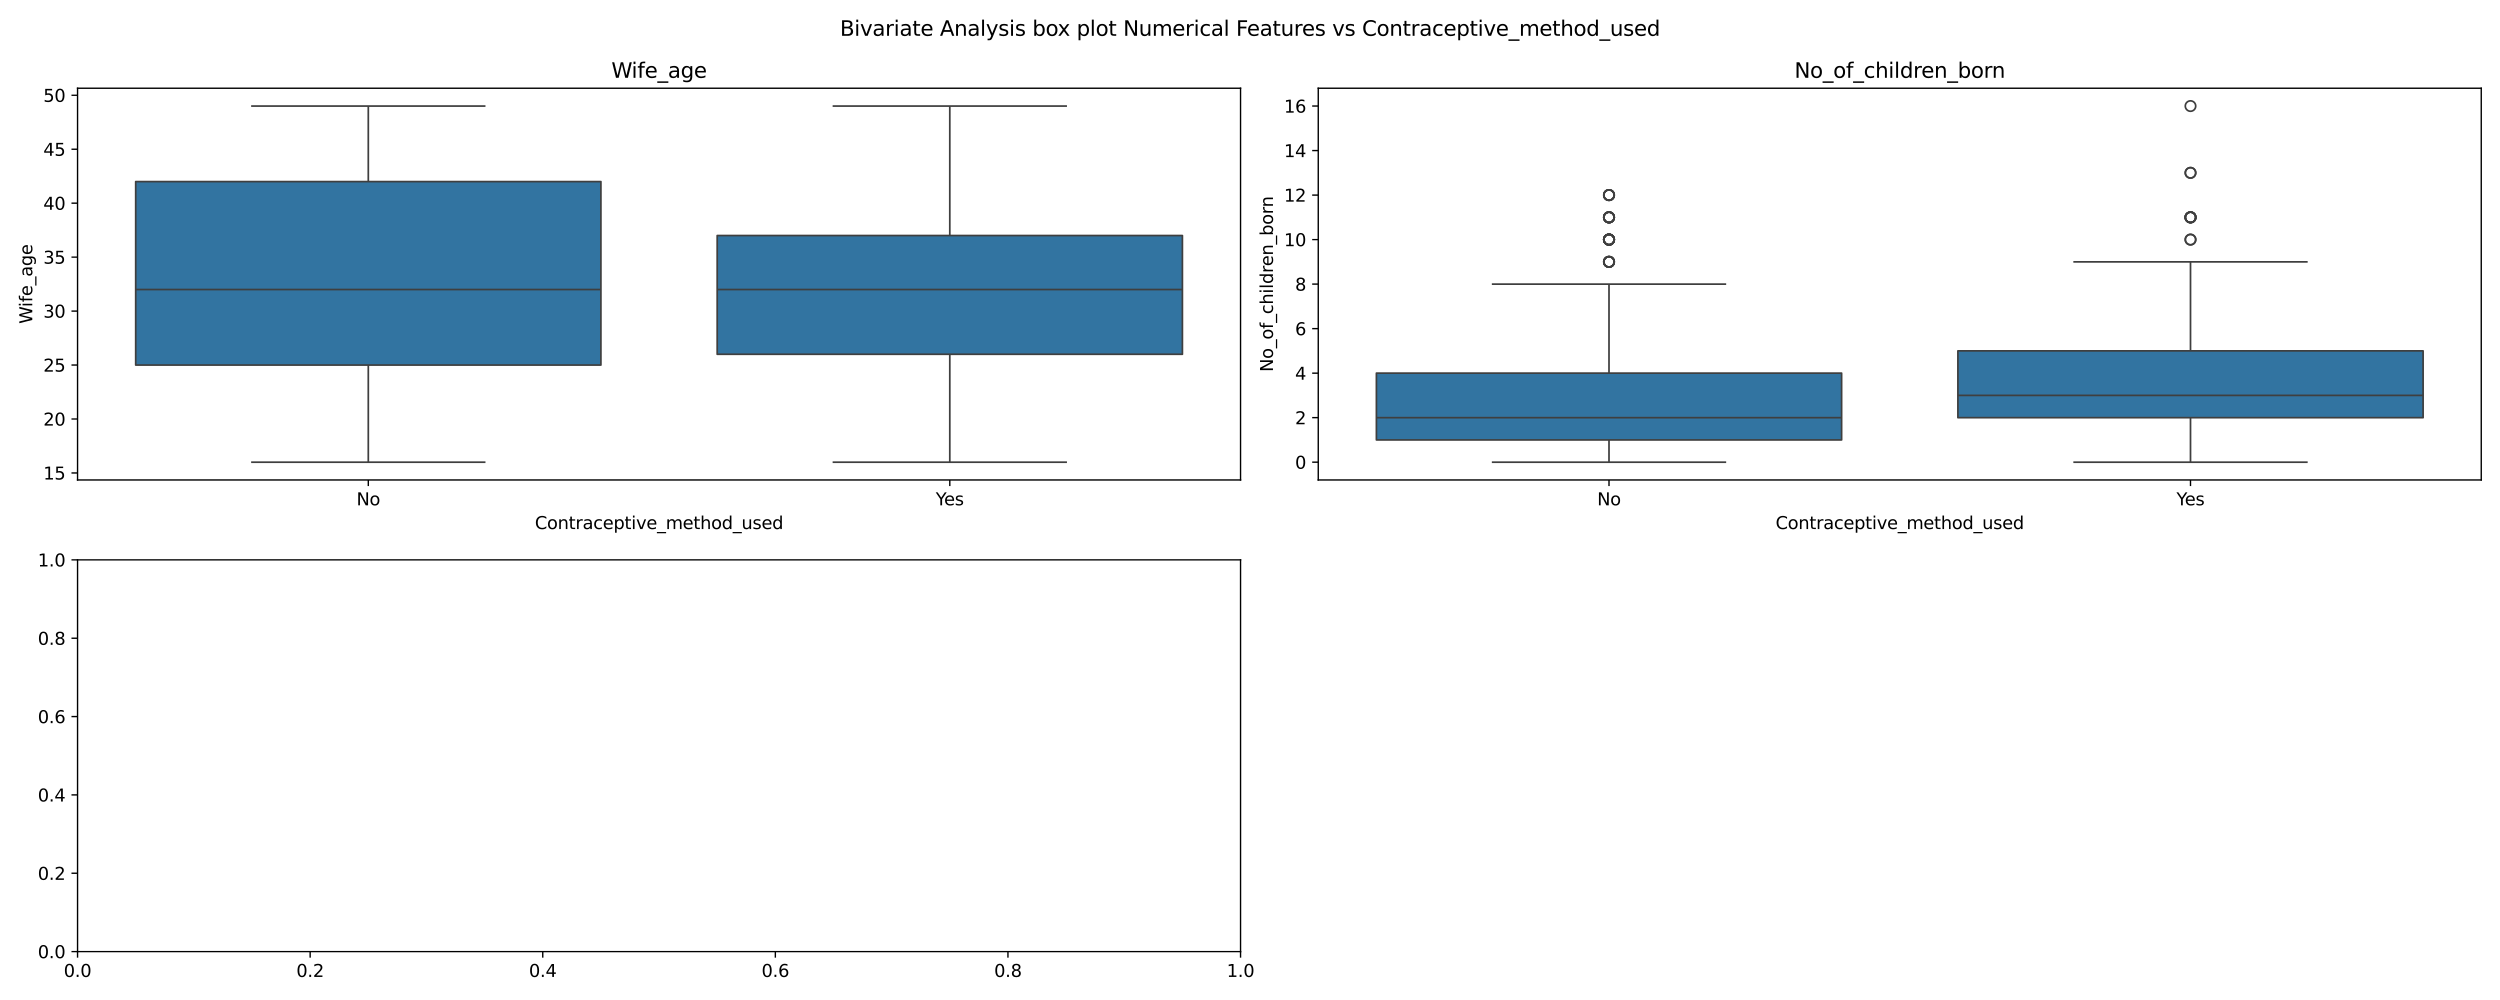 <?xml version="1.0" encoding="utf-8" standalone="no"?>
<!DOCTYPE svg PUBLIC "-//W3C//DTD SVG 1.1//EN"
  "http://www.w3.org/Graphics/SVG/1.1/DTD/svg11.dtd">
<svg xmlns:xlink="http://www.w3.org/1999/xlink" width="1440pt" height="576pt" viewBox="0 0 1440 576" xmlns="http://www.w3.org/2000/svg" version="1.1">
 <defs>
  <style type="text/css">*{stroke-linejoin: round; stroke-linecap: butt}</style>
 </defs>
 <g id="figure_1">
  <g id="patch_1">
   <path d="M 0 576 
L 1440 576 
L 1440 0 
L 0 0 
z
" style="fill: #ffffff"/>
  </g>
  <g id="axes_1">
   <g id="patch_2">
    <path d="M 44.671 276.465 
L 714.555 276.465 
L 714.555 50.831 
L 44.671 50.831 
z
" style="fill: #ffffff"/>
   </g>
   <g id="matplotlib.axis_1">
    <g id="xtick_1">
     <g id="line2d_1">
      <defs>
       <path id="m272648f4b2" d="M 0 0 
L 0 3.5 
" style="stroke: #000000; stroke-width: 0.8"/>
      </defs>
      <g>
       <use xlink:href="#m272648f4b2" x="212.142" y="276.465" style="stroke: #000000; stroke-width: 0.8"/>
      </g>
     </g>
     <g id="text_1">
      <!-- No -->
      <g transform="translate(205.342 291.063) scale(0.1 -0.1)">
       <defs>
        <path id="DejaVuSans-4e" d="M 628 4666 
L 1478 4666 
L 3547 763 
L 3547 4666 
L 4159 4666 
L 4159 0 
L 3309 0 
L 1241 3903 
L 1241 0 
L 628 0 
L 628 4666 
z
" transform="scale(0.016)"/>
        <path id="DejaVuSans-6f" d="M 1959 3097 
Q 1497 3097 1228 2736 
Q 959 2375 959 1747 
Q 959 1119 1226 758 
Q 1494 397 1959 397 
Q 2419 397 2687 759 
Q 2956 1122 2956 1747 
Q 2956 2369 2687 2733 
Q 2419 3097 1959 3097 
z
M 1959 3584 
Q 2709 3584 3137 3096 
Q 3566 2609 3566 1747 
Q 3566 888 3137 398 
Q 2709 -91 1959 -91 
Q 1206 -91 779 398 
Q 353 888 353 1747 
Q 353 2609 779 3096 
Q 1206 3584 1959 3584 
z
" transform="scale(0.016)"/>
       </defs>
       <use xlink:href="#DejaVuSans-4e"/>
       <use xlink:href="#DejaVuSans-6f" transform="translate(74.805 0)"/>
      </g>
     </g>
    </g>
    <g id="xtick_2">
     <g id="line2d_2">
      <g>
       <use xlink:href="#m272648f4b2" x="547.084" y="276.465" style="stroke: #000000; stroke-width: 0.8"/>
      </g>
     </g>
     <g id="text_2">
      <!-- Yes -->
      <g transform="translate(539.011 291.063) scale(0.1 -0.1)">
       <defs>
        <path id="DejaVuSans-59" d="M -13 4666 
L 666 4666 
L 1959 2747 
L 3244 4666 
L 3922 4666 
L 2272 2222 
L 2272 0 
L 1638 0 
L 1638 2222 
L -13 4666 
z
" transform="scale(0.016)"/>
        <path id="DejaVuSans-65" d="M 3597 1894 
L 3597 1613 
L 953 1613 
Q 991 1019 1311 708 
Q 1631 397 2203 397 
Q 2534 397 2845 478 
Q 3156 559 3463 722 
L 3463 178 
Q 3153 47 2828 -22 
Q 2503 -91 2169 -91 
Q 1331 -91 842 396 
Q 353 884 353 1716 
Q 353 2575 817 3079 
Q 1281 3584 2069 3584 
Q 2775 3584 3186 3129 
Q 3597 2675 3597 1894 
z
M 3022 2063 
Q 3016 2534 2758 2815 
Q 2500 3097 2075 3097 
Q 1594 3097 1305 2825 
Q 1016 2553 972 2059 
L 3022 2063 
z
" transform="scale(0.016)"/>
        <path id="DejaVuSans-73" d="M 2834 3397 
L 2834 2853 
Q 2591 2978 2328 3040 
Q 2066 3103 1784 3103 
Q 1356 3103 1142 2972 
Q 928 2841 928 2578 
Q 928 2378 1081 2264 
Q 1234 2150 1697 2047 
L 1894 2003 
Q 2506 1872 2764 1633 
Q 3022 1394 3022 966 
Q 3022 478 2636 193 
Q 2250 -91 1575 -91 
Q 1294 -91 989 -36 
Q 684 19 347 128 
L 347 722 
Q 666 556 975 473 
Q 1284 391 1588 391 
Q 1994 391 2212 530 
Q 2431 669 2431 922 
Q 2431 1156 2273 1281 
Q 2116 1406 1581 1522 
L 1381 1569 
Q 847 1681 609 1914 
Q 372 2147 372 2553 
Q 372 3047 722 3315 
Q 1072 3584 1716 3584 
Q 2034 3584 2315 3537 
Q 2597 3491 2834 3397 
z
" transform="scale(0.016)"/>
       </defs>
       <use xlink:href="#DejaVuSans-59"/>
       <use xlink:href="#DejaVuSans-65" transform="translate(47.834 0)"/>
       <use xlink:href="#DejaVuSans-73" transform="translate(109.357 0)"/>
      </g>
     </g>
    </g>
    <g id="text_3">
     <!-- Contraceptive_method_used -->
     <g transform="translate(308.095 304.742) scale(0.1 -0.1)">
      <defs>
       <path id="DejaVuSans-43" d="M 4122 4306 
L 4122 3641 
Q 3803 3938 3442 4084 
Q 3081 4231 2675 4231 
Q 1875 4231 1450 3742 
Q 1025 3253 1025 2328 
Q 1025 1406 1450 917 
Q 1875 428 2675 428 
Q 3081 428 3442 575 
Q 3803 722 4122 1019 
L 4122 359 
Q 3791 134 3420 21 
Q 3050 -91 2638 -91 
Q 1578 -91 968 557 
Q 359 1206 359 2328 
Q 359 3453 968 4101 
Q 1578 4750 2638 4750 
Q 3056 4750 3426 4639 
Q 3797 4528 4122 4306 
z
" transform="scale(0.016)"/>
       <path id="DejaVuSans-6e" d="M 3513 2113 
L 3513 0 
L 2938 0 
L 2938 2094 
Q 2938 2591 2744 2837 
Q 2550 3084 2163 3084 
Q 1697 3084 1428 2787 
Q 1159 2491 1159 1978 
L 1159 0 
L 581 0 
L 581 3500 
L 1159 3500 
L 1159 2956 
Q 1366 3272 1645 3428 
Q 1925 3584 2291 3584 
Q 2894 3584 3203 3211 
Q 3513 2838 3513 2113 
z
" transform="scale(0.016)"/>
       <path id="DejaVuSans-74" d="M 1172 4494 
L 1172 3500 
L 2356 3500 
L 2356 3053 
L 1172 3053 
L 1172 1153 
Q 1172 725 1289 603 
Q 1406 481 1766 481 
L 2356 481 
L 2356 0 
L 1766 0 
Q 1100 0 847 248 
Q 594 497 594 1153 
L 594 3053 
L 172 3053 
L 172 3500 
L 594 3500 
L 594 4494 
L 1172 4494 
z
" transform="scale(0.016)"/>
       <path id="DejaVuSans-72" d="M 2631 2963 
Q 2534 3019 2420 3045 
Q 2306 3072 2169 3072 
Q 1681 3072 1420 2755 
Q 1159 2438 1159 1844 
L 1159 0 
L 581 0 
L 581 3500 
L 1159 3500 
L 1159 2956 
Q 1341 3275 1631 3429 
Q 1922 3584 2338 3584 
Q 2397 3584 2469 3576 
Q 2541 3569 2628 3553 
L 2631 2963 
z
" transform="scale(0.016)"/>
       <path id="DejaVuSans-61" d="M 2194 1759 
Q 1497 1759 1228 1600 
Q 959 1441 959 1056 
Q 959 750 1161 570 
Q 1363 391 1709 391 
Q 2188 391 2477 730 
Q 2766 1069 2766 1631 
L 2766 1759 
L 2194 1759 
z
M 3341 1997 
L 3341 0 
L 2766 0 
L 2766 531 
Q 2569 213 2275 61 
Q 1981 -91 1556 -91 
Q 1019 -91 701 211 
Q 384 513 384 1019 
Q 384 1609 779 1909 
Q 1175 2209 1959 2209 
L 2766 2209 
L 2766 2266 
Q 2766 2663 2505 2880 
Q 2244 3097 1772 3097 
Q 1472 3097 1187 3025 
Q 903 2953 641 2809 
L 641 3341 
Q 956 3463 1253 3523 
Q 1550 3584 1831 3584 
Q 2591 3584 2966 3190 
Q 3341 2797 3341 1997 
z
" transform="scale(0.016)"/>
       <path id="DejaVuSans-63" d="M 3122 3366 
L 3122 2828 
Q 2878 2963 2633 3030 
Q 2388 3097 2138 3097 
Q 1578 3097 1268 2742 
Q 959 2388 959 1747 
Q 959 1106 1268 751 
Q 1578 397 2138 397 
Q 2388 397 2633 464 
Q 2878 531 3122 666 
L 3122 134 
Q 2881 22 2623 -34 
Q 2366 -91 2075 -91 
Q 1284 -91 818 406 
Q 353 903 353 1747 
Q 353 2603 823 3093 
Q 1294 3584 2113 3584 
Q 2378 3584 2631 3529 
Q 2884 3475 3122 3366 
z
" transform="scale(0.016)"/>
       <path id="DejaVuSans-70" d="M 1159 525 
L 1159 -1331 
L 581 -1331 
L 581 3500 
L 1159 3500 
L 1159 2969 
Q 1341 3281 1617 3432 
Q 1894 3584 2278 3584 
Q 2916 3584 3314 3078 
Q 3713 2572 3713 1747 
Q 3713 922 3314 415 
Q 2916 -91 2278 -91 
Q 1894 -91 1617 61 
Q 1341 213 1159 525 
z
M 3116 1747 
Q 3116 2381 2855 2742 
Q 2594 3103 2138 3103 
Q 1681 3103 1420 2742 
Q 1159 2381 1159 1747 
Q 1159 1113 1420 752 
Q 1681 391 2138 391 
Q 2594 391 2855 752 
Q 3116 1113 3116 1747 
z
" transform="scale(0.016)"/>
       <path id="DejaVuSans-69" d="M 603 3500 
L 1178 3500 
L 1178 0 
L 603 0 
L 603 3500 
z
M 603 4863 
L 1178 4863 
L 1178 4134 
L 603 4134 
L 603 4863 
z
" transform="scale(0.016)"/>
       <path id="DejaVuSans-76" d="M 191 3500 
L 800 3500 
L 1894 563 
L 2988 3500 
L 3597 3500 
L 2284 0 
L 1503 0 
L 191 3500 
z
" transform="scale(0.016)"/>
       <path id="DejaVuSans-5f" d="M 3263 -1063 
L 3263 -1509 
L -63 -1509 
L -63 -1063 
L 3263 -1063 
z
" transform="scale(0.016)"/>
       <path id="DejaVuSans-6d" d="M 3328 2828 
Q 3544 3216 3844 3400 
Q 4144 3584 4550 3584 
Q 5097 3584 5394 3201 
Q 5691 2819 5691 2113 
L 5691 0 
L 5113 0 
L 5113 2094 
Q 5113 2597 4934 2840 
Q 4756 3084 4391 3084 
Q 3944 3084 3684 2787 
Q 3425 2491 3425 1978 
L 3425 0 
L 2847 0 
L 2847 2094 
Q 2847 2600 2669 2842 
Q 2491 3084 2119 3084 
Q 1678 3084 1418 2786 
Q 1159 2488 1159 1978 
L 1159 0 
L 581 0 
L 581 3500 
L 1159 3500 
L 1159 2956 
Q 1356 3278 1631 3431 
Q 1906 3584 2284 3584 
Q 2666 3584 2933 3390 
Q 3200 3197 3328 2828 
z
" transform="scale(0.016)"/>
       <path id="DejaVuSans-68" d="M 3513 2113 
L 3513 0 
L 2938 0 
L 2938 2094 
Q 2938 2591 2744 2837 
Q 2550 3084 2163 3084 
Q 1697 3084 1428 2787 
Q 1159 2491 1159 1978 
L 1159 0 
L 581 0 
L 581 4863 
L 1159 4863 
L 1159 2956 
Q 1366 3272 1645 3428 
Q 1925 3584 2291 3584 
Q 2894 3584 3203 3211 
Q 3513 2838 3513 2113 
z
" transform="scale(0.016)"/>
       <path id="DejaVuSans-64" d="M 2906 2969 
L 2906 4863 
L 3481 4863 
L 3481 0 
L 2906 0 
L 2906 525 
Q 2725 213 2448 61 
Q 2172 -91 1784 -91 
Q 1150 -91 751 415 
Q 353 922 353 1747 
Q 353 2572 751 3078 
Q 1150 3584 1784 3584 
Q 2172 3584 2448 3432 
Q 2725 3281 2906 2969 
z
M 947 1747 
Q 947 1113 1208 752 
Q 1469 391 1925 391 
Q 2381 391 2643 752 
Q 2906 1113 2906 1747 
Q 2906 2381 2643 2742 
Q 2381 3103 1925 3103 
Q 1469 3103 1208 2742 
Q 947 2381 947 1747 
z
" transform="scale(0.016)"/>
       <path id="DejaVuSans-75" d="M 544 1381 
L 544 3500 
L 1119 3500 
L 1119 1403 
Q 1119 906 1312 657 
Q 1506 409 1894 409 
Q 2359 409 2629 706 
Q 2900 1003 2900 1516 
L 2900 3500 
L 3475 3500 
L 3475 0 
L 2900 0 
L 2900 538 
Q 2691 219 2414 64 
Q 2138 -91 1772 -91 
Q 1169 -91 856 284 
Q 544 659 544 1381 
z
M 1991 3584 
L 1991 3584 
z
" transform="scale(0.016)"/>
      </defs>
      <use xlink:href="#DejaVuSans-43"/>
      <use xlink:href="#DejaVuSans-6f" transform="translate(69.824 0)"/>
      <use xlink:href="#DejaVuSans-6e" transform="translate(131.006 0)"/>
      <use xlink:href="#DejaVuSans-74" transform="translate(194.385 0)"/>
      <use xlink:href="#DejaVuSans-72" transform="translate(233.594 0)"/>
      <use xlink:href="#DejaVuSans-61" transform="translate(274.707 0)"/>
      <use xlink:href="#DejaVuSans-63" transform="translate(335.986 0)"/>
      <use xlink:href="#DejaVuSans-65" transform="translate(390.967 0)"/>
      <use xlink:href="#DejaVuSans-70" transform="translate(452.49 0)"/>
      <use xlink:href="#DejaVuSans-74" transform="translate(515.967 0)"/>
      <use xlink:href="#DejaVuSans-69" transform="translate(555.176 0)"/>
      <use xlink:href="#DejaVuSans-76" transform="translate(582.959 0)"/>
      <use xlink:href="#DejaVuSans-65" transform="translate(642.139 0)"/>
      <use xlink:href="#DejaVuSans-5f" transform="translate(703.662 0)"/>
      <use xlink:href="#DejaVuSans-6d" transform="translate(753.662 0)"/>
      <use xlink:href="#DejaVuSans-65" transform="translate(851.074 0)"/>
      <use xlink:href="#DejaVuSans-74" transform="translate(912.598 0)"/>
      <use xlink:href="#DejaVuSans-68" transform="translate(951.807 0)"/>
      <use xlink:href="#DejaVuSans-6f" transform="translate(1015.186 0)"/>
      <use xlink:href="#DejaVuSans-64" transform="translate(1076.367 0)"/>
      <use xlink:href="#DejaVuSans-5f" transform="translate(1139.844 0)"/>
      <use xlink:href="#DejaVuSans-75" transform="translate(1189.844 0)"/>
      <use xlink:href="#DejaVuSans-73" transform="translate(1253.223 0)"/>
      <use xlink:href="#DejaVuSans-65" transform="translate(1305.322 0)"/>
      <use xlink:href="#DejaVuSans-64" transform="translate(1366.846 0)"/>
     </g>
    </g>
   </g>
   <g id="matplotlib.axis_2">
    <g id="ytick_1">
     <g id="line2d_3">
      <defs>
       <path id="m80aef19b8e" d="M 0 0 
L -3.5 0 
" style="stroke: #000000; stroke-width: 0.8"/>
      </defs>
      <g>
       <use xlink:href="#m80aef19b8e" x="44.671" y="272.425" style="stroke: #000000; stroke-width: 0.8"/>
      </g>
     </g>
     <g id="text_4">
      <!-- 15 -->
      <g transform="translate(24.946 276.224) scale(0.1 -0.1)">
       <defs>
        <path id="DejaVuSans-31" d="M 794 531 
L 1825 531 
L 1825 4091 
L 703 3866 
L 703 4441 
L 1819 4666 
L 2450 4666 
L 2450 531 
L 3481 531 
L 3481 0 
L 794 0 
L 794 531 
z
" transform="scale(0.016)"/>
        <path id="DejaVuSans-35" d="M 691 4666 
L 3169 4666 
L 3169 4134 
L 1269 4134 
L 1269 2991 
Q 1406 3038 1543 3061 
Q 1681 3084 1819 3084 
Q 2600 3084 3056 2656 
Q 3513 2228 3513 1497 
Q 3513 744 3044 326 
Q 2575 -91 1722 -91 
Q 1428 -91 1123 -41 
Q 819 9 494 109 
L 494 744 
Q 775 591 1075 516 
Q 1375 441 1709 441 
Q 2250 441 2565 725 
Q 2881 1009 2881 1497 
Q 2881 1984 2565 2268 
Q 2250 2553 1709 2553 
Q 1456 2553 1204 2497 
Q 953 2441 691 2322 
L 691 4666 
z
" transform="scale(0.016)"/>
       </defs>
       <use xlink:href="#DejaVuSans-31"/>
       <use xlink:href="#DejaVuSans-35" transform="translate(63.623 0)"/>
      </g>
     </g>
    </g>
    <g id="ytick_2">
     <g id="line2d_4">
      <g>
       <use xlink:href="#m80aef19b8e" x="44.671" y="241.346" style="stroke: #000000; stroke-width: 0.8"/>
      </g>
     </g>
     <g id="text_5">
      <!-- 20 -->
      <g transform="translate(24.946 245.145) scale(0.1 -0.1)">
       <defs>
        <path id="DejaVuSans-32" d="M 1228 531 
L 3431 531 
L 3431 0 
L 469 0 
L 469 531 
Q 828 903 1448 1529 
Q 2069 2156 2228 2338 
Q 2531 2678 2651 2914 
Q 2772 3150 2772 3378 
Q 2772 3750 2511 3984 
Q 2250 4219 1831 4219 
Q 1534 4219 1204 4116 
Q 875 4013 500 3803 
L 500 4441 
Q 881 4594 1212 4672 
Q 1544 4750 1819 4750 
Q 2544 4750 2975 4387 
Q 3406 4025 3406 3419 
Q 3406 3131 3298 2873 
Q 3191 2616 2906 2266 
Q 2828 2175 2409 1742 
Q 1991 1309 1228 531 
z
" transform="scale(0.016)"/>
        <path id="DejaVuSans-30" d="M 2034 4250 
Q 1547 4250 1301 3770 
Q 1056 3291 1056 2328 
Q 1056 1369 1301 889 
Q 1547 409 2034 409 
Q 2525 409 2770 889 
Q 3016 1369 3016 2328 
Q 3016 3291 2770 3770 
Q 2525 4250 2034 4250 
z
M 2034 4750 
Q 2819 4750 3233 4129 
Q 3647 3509 3647 2328 
Q 3647 1150 3233 529 
Q 2819 -91 2034 -91 
Q 1250 -91 836 529 
Q 422 1150 422 2328 
Q 422 3509 836 4129 
Q 1250 4750 2034 4750 
z
" transform="scale(0.016)"/>
       </defs>
       <use xlink:href="#DejaVuSans-32"/>
       <use xlink:href="#DejaVuSans-30" transform="translate(63.623 0)"/>
      </g>
     </g>
    </g>
    <g id="ytick_3">
     <g id="line2d_5">
      <g>
       <use xlink:href="#m80aef19b8e" x="44.671" y="210.267" style="stroke: #000000; stroke-width: 0.8"/>
      </g>
     </g>
     <g id="text_6">
      <!-- 25 -->
      <g transform="translate(24.946 214.066) scale(0.1 -0.1)">
       <use xlink:href="#DejaVuSans-32"/>
       <use xlink:href="#DejaVuSans-35" transform="translate(63.623 0)"/>
      </g>
     </g>
    </g>
    <g id="ytick_4">
     <g id="line2d_6">
      <g>
       <use xlink:href="#m80aef19b8e" x="44.671" y="179.188" style="stroke: #000000; stroke-width: 0.8"/>
      </g>
     </g>
     <g id="text_7">
      <!-- 30 -->
      <g transform="translate(24.946 182.987) scale(0.1 -0.1)">
       <defs>
        <path id="DejaVuSans-33" d="M 2597 2516 
Q 3050 2419 3304 2112 
Q 3559 1806 3559 1356 
Q 3559 666 3084 287 
Q 2609 -91 1734 -91 
Q 1441 -91 1130 -33 
Q 819 25 488 141 
L 488 750 
Q 750 597 1062 519 
Q 1375 441 1716 441 
Q 2309 441 2620 675 
Q 2931 909 2931 1356 
Q 2931 1769 2642 2001 
Q 2353 2234 1838 2234 
L 1294 2234 
L 1294 2753 
L 1863 2753 
Q 2328 2753 2575 2939 
Q 2822 3125 2822 3475 
Q 2822 3834 2567 4026 
Q 2313 4219 1838 4219 
Q 1578 4219 1281 4162 
Q 984 4106 628 3988 
L 628 4550 
Q 988 4650 1302 4700 
Q 1616 4750 1894 4750 
Q 2613 4750 3031 4423 
Q 3450 4097 3450 3541 
Q 3450 3153 3228 2886 
Q 3006 2619 2597 2516 
z
" transform="scale(0.016)"/>
       </defs>
       <use xlink:href="#DejaVuSans-33"/>
       <use xlink:href="#DejaVuSans-30" transform="translate(63.623 0)"/>
      </g>
     </g>
    </g>
    <g id="ytick_5">
     <g id="line2d_7">
      <g>
       <use xlink:href="#m80aef19b8e" x="44.671" y="148.109" style="stroke: #000000; stroke-width: 0.8"/>
      </g>
     </g>
     <g id="text_8">
      <!-- 35 -->
      <g transform="translate(24.946 151.908) scale(0.1 -0.1)">
       <use xlink:href="#DejaVuSans-33"/>
       <use xlink:href="#DejaVuSans-35" transform="translate(63.623 0)"/>
      </g>
     </g>
    </g>
    <g id="ytick_6">
     <g id="line2d_8">
      <g>
       <use xlink:href="#m80aef19b8e" x="44.671" y="117.03" style="stroke: #000000; stroke-width: 0.8"/>
      </g>
     </g>
     <g id="text_9">
      <!-- 40 -->
      <g transform="translate(24.946 120.829) scale(0.1 -0.1)">
       <defs>
        <path id="DejaVuSans-34" d="M 2419 4116 
L 825 1625 
L 2419 1625 
L 2419 4116 
z
M 2253 4666 
L 3047 4666 
L 3047 1625 
L 3713 1625 
L 3713 1100 
L 3047 1100 
L 3047 0 
L 2419 0 
L 2419 1100 
L 313 1100 
L 313 1709 
L 2253 4666 
z
" transform="scale(0.016)"/>
       </defs>
       <use xlink:href="#DejaVuSans-34"/>
       <use xlink:href="#DejaVuSans-30" transform="translate(63.623 0)"/>
      </g>
     </g>
    </g>
    <g id="ytick_7">
     <g id="line2d_9">
      <g>
       <use xlink:href="#m80aef19b8e" x="44.671" y="85.951" style="stroke: #000000; stroke-width: 0.8"/>
      </g>
     </g>
     <g id="text_10">
      <!-- 45 -->
      <g transform="translate(24.946 89.75) scale(0.1 -0.1)">
       <use xlink:href="#DejaVuSans-34"/>
       <use xlink:href="#DejaVuSans-35" transform="translate(63.623 0)"/>
      </g>
     </g>
    </g>
    <g id="ytick_8">
     <g id="line2d_10">
      <g>
       <use xlink:href="#m80aef19b8e" x="44.671" y="54.872" style="stroke: #000000; stroke-width: 0.8"/>
      </g>
     </g>
     <g id="text_11">
      <!-- 50 -->
      <g transform="translate(24.946 58.671) scale(0.1 -0.1)">
       <use xlink:href="#DejaVuSans-35"/>
       <use xlink:href="#DejaVuSans-30" transform="translate(63.623 0)"/>
      </g>
     </g>
    </g>
    <g id="text_12">
     <!-- Wife_age -->
     <g transform="translate(18.588 186.52) rotate(-90) scale(0.1 -0.1)">
      <defs>
       <path id="DejaVuSans-57" d="M 213 4666 
L 850 4666 
L 1831 722 
L 2809 4666 
L 3519 4666 
L 4500 722 
L 5478 4666 
L 6119 4666 
L 4947 0 
L 4153 0 
L 3169 4050 
L 2175 0 
L 1381 0 
L 213 4666 
z
" transform="scale(0.016)"/>
       <path id="DejaVuSans-66" d="M 2375 4863 
L 2375 4384 
L 1825 4384 
Q 1516 4384 1395 4259 
Q 1275 4134 1275 3809 
L 1275 3500 
L 2222 3500 
L 2222 3053 
L 1275 3053 
L 1275 0 
L 697 0 
L 697 3053 
L 147 3053 
L 147 3500 
L 697 3500 
L 697 3744 
Q 697 4328 969 4595 
Q 1241 4863 1831 4863 
L 2375 4863 
z
" transform="scale(0.016)"/>
       <path id="DejaVuSans-67" d="M 2906 1791 
Q 2906 2416 2648 2759 
Q 2391 3103 1925 3103 
Q 1463 3103 1205 2759 
Q 947 2416 947 1791 
Q 947 1169 1205 825 
Q 1463 481 1925 481 
Q 2391 481 2648 825 
Q 2906 1169 2906 1791 
z
M 3481 434 
Q 3481 -459 3084 -895 
Q 2688 -1331 1869 -1331 
Q 1566 -1331 1297 -1286 
Q 1028 -1241 775 -1147 
L 775 -588 
Q 1028 -725 1275 -790 
Q 1522 -856 1778 -856 
Q 2344 -856 2625 -561 
Q 2906 -266 2906 331 
L 2906 616 
Q 2728 306 2450 153 
Q 2172 0 1784 0 
Q 1141 0 747 490 
Q 353 981 353 1791 
Q 353 2603 747 3093 
Q 1141 3584 1784 3584 
Q 2172 3584 2450 3431 
Q 2728 3278 2906 2969 
L 2906 3500 
L 3481 3500 
L 3481 434 
z
" transform="scale(0.016)"/>
      </defs>
      <use xlink:href="#DejaVuSans-57"/>
      <use xlink:href="#DejaVuSans-69" transform="translate(96.627 0)"/>
      <use xlink:href="#DejaVuSans-66" transform="translate(124.41 0)"/>
      <use xlink:href="#DejaVuSans-65" transform="translate(159.615 0)"/>
      <use xlink:href="#DejaVuSans-5f" transform="translate(221.139 0)"/>
      <use xlink:href="#DejaVuSans-61" transform="translate(271.139 0)"/>
      <use xlink:href="#DejaVuSans-67" transform="translate(332.418 0)"/>
      <use xlink:href="#DejaVuSans-65" transform="translate(395.895 0)"/>
     </g>
    </g>
   </g>
   <g id="patch_3">
    <path d="M 78.165 210.267 
L 346.119 210.267 
L 346.119 104.598 
L 78.165 104.598 
L 78.165 210.267 
z
" clip-path="url(#p0d56a560f4)" style="fill: #3274a1; stroke: #3f3f3f; stroke-linejoin: miter"/>
   </g>
   <g id="line2d_11">
    <path d="M 212.142 210.267 
L 212.142 266.209 
" clip-path="url(#p0d56a560f4)" style="fill: none; stroke: #3f3f3f"/>
   </g>
   <g id="line2d_12">
    <path d="M 212.142 104.598 
L 212.142 61.087 
" clip-path="url(#p0d56a560f4)" style="fill: none; stroke: #3f3f3f"/>
   </g>
   <g id="line2d_13">
    <path d="M 145.154 266.209 
L 279.131 266.209 
" clip-path="url(#p0d56a560f4)" style="fill: none; stroke: #3f3f3f; stroke-linecap: square"/>
   </g>
   <g id="line2d_14">
    <path d="M 145.154 61.087 
L 279.131 61.087 
" clip-path="url(#p0d56a560f4)" style="fill: none; stroke: #3f3f3f; stroke-linecap: square"/>
   </g>
   <g id="line2d_15"/>
   <g id="patch_4">
    <path d="M 413.107 204.051 
L 681.061 204.051 
L 681.061 135.677 
L 413.107 135.677 
L 413.107 204.051 
z
" clip-path="url(#p0d56a560f4)" style="fill: #3274a1; stroke: #3f3f3f; stroke-linejoin: miter"/>
   </g>
   <g id="line2d_16">
    <path d="M 547.084 204.051 
L 547.084 266.209 
" clip-path="url(#p0d56a560f4)" style="fill: none; stroke: #3f3f3f"/>
   </g>
   <g id="line2d_17">
    <path d="M 547.084 135.677 
L 547.084 61.087 
" clip-path="url(#p0d56a560f4)" style="fill: none; stroke: #3f3f3f"/>
   </g>
   <g id="line2d_18">
    <path d="M 480.096 266.209 
L 614.072 266.209 
" clip-path="url(#p0d56a560f4)" style="fill: none; stroke: #3f3f3f; stroke-linecap: square"/>
   </g>
   <g id="line2d_19">
    <path d="M 480.096 61.087 
L 614.072 61.087 
" clip-path="url(#p0d56a560f4)" style="fill: none; stroke: #3f3f3f; stroke-linecap: square"/>
   </g>
   <g id="line2d_20"/>
   <g id="line2d_21">
    <path d="M 78.165 166.756 
L 346.119 166.756 
" clip-path="url(#p0d56a560f4)" style="fill: none; stroke: #3f3f3f"/>
   </g>
   <g id="line2d_22">
    <path d="M 413.107 166.756 
L 681.061 166.756 
" clip-path="url(#p0d56a560f4)" style="fill: none; stroke: #3f3f3f"/>
   </g>
   <g id="patch_5">
    <path d="M 44.671 276.465 
L 44.671 50.831 
" style="fill: none; stroke: #000000; stroke-width: 0.8; stroke-linejoin: miter; stroke-linecap: square"/>
   </g>
   <g id="patch_6">
    <path d="M 714.555 276.465 
L 714.555 50.831 
" style="fill: none; stroke: #000000; stroke-width: 0.8; stroke-linejoin: miter; stroke-linecap: square"/>
   </g>
   <g id="patch_7">
    <path d="M 44.671 276.465 
L 714.555 276.465 
" style="fill: none; stroke: #000000; stroke-width: 0.8; stroke-linejoin: miter; stroke-linecap: square"/>
   </g>
   <g id="patch_8">
    <path d="M 44.671 50.831 
L 714.555 50.831 
" style="fill: none; stroke: #000000; stroke-width: 0.8; stroke-linejoin: miter; stroke-linecap: square"/>
   </g>
   <g id="text_13">
    <!-- Wife_age -->
    <g transform="translate(352.167 44.831) scale(0.12 -0.12)">
     <use xlink:href="#DejaVuSans-57"/>
     <use xlink:href="#DejaVuSans-69" transform="translate(96.627 0)"/>
     <use xlink:href="#DejaVuSans-66" transform="translate(124.41 0)"/>
     <use xlink:href="#DejaVuSans-65" transform="translate(159.615 0)"/>
     <use xlink:href="#DejaVuSans-5f" transform="translate(221.139 0)"/>
     <use xlink:href="#DejaVuSans-61" transform="translate(271.139 0)"/>
     <use xlink:href="#DejaVuSans-67" transform="translate(332.418 0)"/>
     <use xlink:href="#DejaVuSans-65" transform="translate(395.895 0)"/>
    </g>
   </g>
  </g>
  <g id="axes_2">
   <g id="patch_9">
    <path d="M 759.316 276.465 
L 1429.2 276.465 
L 1429.2 50.831 
L 759.316 50.831 
z
" style="fill: #ffffff"/>
   </g>
   <g id="matplotlib.axis_3">
    <g id="xtick_3">
     <g id="line2d_23">
      <g>
       <use xlink:href="#m272648f4b2" x="926.787" y="276.465" style="stroke: #000000; stroke-width: 0.8"/>
      </g>
     </g>
     <g id="text_14">
      <!-- No -->
      <g transform="translate(919.987 291.063) scale(0.1 -0.1)">
       <use xlink:href="#DejaVuSans-4e"/>
       <use xlink:href="#DejaVuSans-6f" transform="translate(74.805 0)"/>
      </g>
     </g>
    </g>
    <g id="xtick_4">
     <g id="line2d_24">
      <g>
       <use xlink:href="#m272648f4b2" x="1261.729" y="276.465" style="stroke: #000000; stroke-width: 0.8"/>
      </g>
     </g>
     <g id="text_15">
      <!-- Yes -->
      <g transform="translate(1253.656 291.063) scale(0.1 -0.1)">
       <use xlink:href="#DejaVuSans-59"/>
       <use xlink:href="#DejaVuSans-65" transform="translate(47.834 0)"/>
       <use xlink:href="#DejaVuSans-73" transform="translate(109.357 0)"/>
      </g>
     </g>
    </g>
    <g id="text_16">
     <!-- Contraceptive_method_used -->
     <g transform="translate(1022.74 304.742) scale(0.1 -0.1)">
      <use xlink:href="#DejaVuSans-43"/>
      <use xlink:href="#DejaVuSans-6f" transform="translate(69.824 0)"/>
      <use xlink:href="#DejaVuSans-6e" transform="translate(131.006 0)"/>
      <use xlink:href="#DejaVuSans-74" transform="translate(194.385 0)"/>
      <use xlink:href="#DejaVuSans-72" transform="translate(233.594 0)"/>
      <use xlink:href="#DejaVuSans-61" transform="translate(274.707 0)"/>
      <use xlink:href="#DejaVuSans-63" transform="translate(335.986 0)"/>
      <use xlink:href="#DejaVuSans-65" transform="translate(390.967 0)"/>
      <use xlink:href="#DejaVuSans-70" transform="translate(452.49 0)"/>
      <use xlink:href="#DejaVuSans-74" transform="translate(515.967 0)"/>
      <use xlink:href="#DejaVuSans-69" transform="translate(555.176 0)"/>
      <use xlink:href="#DejaVuSans-76" transform="translate(582.959 0)"/>
      <use xlink:href="#DejaVuSans-65" transform="translate(642.139 0)"/>
      <use xlink:href="#DejaVuSans-5f" transform="translate(703.662 0)"/>
      <use xlink:href="#DejaVuSans-6d" transform="translate(753.662 0)"/>
      <use xlink:href="#DejaVuSans-65" transform="translate(851.074 0)"/>
      <use xlink:href="#DejaVuSans-74" transform="translate(912.598 0)"/>
      <use xlink:href="#DejaVuSans-68" transform="translate(951.807 0)"/>
      <use xlink:href="#DejaVuSans-6f" transform="translate(1015.186 0)"/>
      <use xlink:href="#DejaVuSans-64" transform="translate(1076.367 0)"/>
      <use xlink:href="#DejaVuSans-5f" transform="translate(1139.844 0)"/>
      <use xlink:href="#DejaVuSans-75" transform="translate(1189.844 0)"/>
      <use xlink:href="#DejaVuSans-73" transform="translate(1253.223 0)"/>
      <use xlink:href="#DejaVuSans-65" transform="translate(1305.322 0)"/>
      <use xlink:href="#DejaVuSans-64" transform="translate(1366.846 0)"/>
     </g>
    </g>
   </g>
   <g id="matplotlib.axis_4">
    <g id="ytick_9">
     <g id="line2d_25">
      <g>
       <use xlink:href="#m80aef19b8e" x="759.316" y="266.209" style="stroke: #000000; stroke-width: 0.8"/>
      </g>
     </g>
     <g id="text_17">
      <!-- 0 -->
      <g transform="translate(745.954 270.008) scale(0.1 -0.1)">
       <use xlink:href="#DejaVuSans-30"/>
      </g>
     </g>
    </g>
    <g id="ytick_10">
     <g id="line2d_26">
      <g>
       <use xlink:href="#m80aef19b8e" x="759.316" y="240.569" style="stroke: #000000; stroke-width: 0.8"/>
      </g>
     </g>
     <g id="text_18">
      <!-- 2 -->
      <g transform="translate(745.954 244.368) scale(0.1 -0.1)">
       <use xlink:href="#DejaVuSans-32"/>
      </g>
     </g>
    </g>
    <g id="ytick_11">
     <g id="line2d_27">
      <g>
       <use xlink:href="#m80aef19b8e" x="759.316" y="214.929" style="stroke: #000000; stroke-width: 0.8"/>
      </g>
     </g>
     <g id="text_19">
      <!-- 4 -->
      <g transform="translate(745.954 218.728) scale(0.1 -0.1)">
       <use xlink:href="#DejaVuSans-34"/>
      </g>
     </g>
    </g>
    <g id="ytick_12">
     <g id="line2d_28">
      <g>
       <use xlink:href="#m80aef19b8e" x="759.316" y="189.288" style="stroke: #000000; stroke-width: 0.8"/>
      </g>
     </g>
     <g id="text_20">
      <!-- 6 -->
      <g transform="translate(745.954 193.088) scale(0.1 -0.1)">
       <defs>
        <path id="DejaVuSans-36" d="M 2113 2584 
Q 1688 2584 1439 2293 
Q 1191 2003 1191 1497 
Q 1191 994 1439 701 
Q 1688 409 2113 409 
Q 2538 409 2786 701 
Q 3034 994 3034 1497 
Q 3034 2003 2786 2293 
Q 2538 2584 2113 2584 
z
M 3366 4563 
L 3366 3988 
Q 3128 4100 2886 4159 
Q 2644 4219 2406 4219 
Q 1781 4219 1451 3797 
Q 1122 3375 1075 2522 
Q 1259 2794 1537 2939 
Q 1816 3084 2150 3084 
Q 2853 3084 3261 2657 
Q 3669 2231 3669 1497 
Q 3669 778 3244 343 
Q 2819 -91 2113 -91 
Q 1303 -91 875 529 
Q 447 1150 447 2328 
Q 447 3434 972 4092 
Q 1497 4750 2381 4750 
Q 2619 4750 2861 4703 
Q 3103 4656 3366 4563 
z
" transform="scale(0.016)"/>
       </defs>
       <use xlink:href="#DejaVuSans-36"/>
      </g>
     </g>
    </g>
    <g id="ytick_13">
     <g id="line2d_29">
      <g>
       <use xlink:href="#m80aef19b8e" x="759.316" y="163.648" style="stroke: #000000; stroke-width: 0.8"/>
      </g>
     </g>
     <g id="text_21">
      <!-- 8 -->
      <g transform="translate(745.954 167.447) scale(0.1 -0.1)">
       <defs>
        <path id="DejaVuSans-38" d="M 2034 2216 
Q 1584 2216 1326 1975 
Q 1069 1734 1069 1313 
Q 1069 891 1326 650 
Q 1584 409 2034 409 
Q 2484 409 2743 651 
Q 3003 894 3003 1313 
Q 3003 1734 2745 1975 
Q 2488 2216 2034 2216 
z
M 1403 2484 
Q 997 2584 770 2862 
Q 544 3141 544 3541 
Q 544 4100 942 4425 
Q 1341 4750 2034 4750 
Q 2731 4750 3128 4425 
Q 3525 4100 3525 3541 
Q 3525 3141 3298 2862 
Q 3072 2584 2669 2484 
Q 3125 2378 3379 2068 
Q 3634 1759 3634 1313 
Q 3634 634 3220 271 
Q 2806 -91 2034 -91 
Q 1263 -91 848 271 
Q 434 634 434 1313 
Q 434 1759 690 2068 
Q 947 2378 1403 2484 
z
M 1172 3481 
Q 1172 3119 1398 2916 
Q 1625 2713 2034 2713 
Q 2441 2713 2670 2916 
Q 2900 3119 2900 3481 
Q 2900 3844 2670 4047 
Q 2441 4250 2034 4250 
Q 1625 4250 1398 4047 
Q 1172 3844 1172 3481 
z
" transform="scale(0.016)"/>
       </defs>
       <use xlink:href="#DejaVuSans-38"/>
      </g>
     </g>
    </g>
    <g id="ytick_14">
     <g id="line2d_30">
      <g>
       <use xlink:href="#m80aef19b8e" x="759.316" y="138.008" style="stroke: #000000; stroke-width: 0.8"/>
      </g>
     </g>
     <g id="text_22">
      <!-- 10 -->
      <g transform="translate(739.591 141.807) scale(0.1 -0.1)">
       <use xlink:href="#DejaVuSans-31"/>
       <use xlink:href="#DejaVuSans-30" transform="translate(63.623 0)"/>
      </g>
     </g>
    </g>
    <g id="ytick_15">
     <g id="line2d_31">
      <g>
       <use xlink:href="#m80aef19b8e" x="759.316" y="112.368" style="stroke: #000000; stroke-width: 0.8"/>
      </g>
     </g>
     <g id="text_23">
      <!-- 12 -->
      <g transform="translate(739.591 116.167) scale(0.1 -0.1)">
       <use xlink:href="#DejaVuSans-31"/>
       <use xlink:href="#DejaVuSans-32" transform="translate(63.623 0)"/>
      </g>
     </g>
    </g>
    <g id="ytick_16">
     <g id="line2d_32">
      <g>
       <use xlink:href="#m80aef19b8e" x="759.316" y="86.728" style="stroke: #000000; stroke-width: 0.8"/>
      </g>
     </g>
     <g id="text_24">
      <!-- 14 -->
      <g transform="translate(739.591 90.527) scale(0.1 -0.1)">
       <use xlink:href="#DejaVuSans-31"/>
       <use xlink:href="#DejaVuSans-34" transform="translate(63.623 0)"/>
      </g>
     </g>
    </g>
    <g id="ytick_17">
     <g id="line2d_33">
      <g>
       <use xlink:href="#m80aef19b8e" x="759.316" y="61.087" style="stroke: #000000; stroke-width: 0.8"/>
      </g>
     </g>
     <g id="text_25">
      <!-- 16 -->
      <g transform="translate(739.591 64.887) scale(0.1 -0.1)">
       <use xlink:href="#DejaVuSans-31"/>
       <use xlink:href="#DejaVuSans-36" transform="translate(63.623 0)"/>
      </g>
     </g>
    </g>
    <g id="text_26">
     <!-- No_of_children_born -->
     <g transform="translate(733.233 214.197) rotate(-90) scale(0.1 -0.1)">
      <defs>
       <path id="DejaVuSans-6c" d="M 603 4863 
L 1178 4863 
L 1178 0 
L 603 0 
L 603 4863 
z
" transform="scale(0.016)"/>
       <path id="DejaVuSans-62" d="M 3116 1747 
Q 3116 2381 2855 2742 
Q 2594 3103 2138 3103 
Q 1681 3103 1420 2742 
Q 1159 2381 1159 1747 
Q 1159 1113 1420 752 
Q 1681 391 2138 391 
Q 2594 391 2855 752 
Q 3116 1113 3116 1747 
z
M 1159 2969 
Q 1341 3281 1617 3432 
Q 1894 3584 2278 3584 
Q 2916 3584 3314 3078 
Q 3713 2572 3713 1747 
Q 3713 922 3314 415 
Q 2916 -91 2278 -91 
Q 1894 -91 1617 61 
Q 1341 213 1159 525 
L 1159 0 
L 581 0 
L 581 4863 
L 1159 4863 
L 1159 2969 
z
" transform="scale(0.016)"/>
      </defs>
      <use xlink:href="#DejaVuSans-4e"/>
      <use xlink:href="#DejaVuSans-6f" transform="translate(74.805 0)"/>
      <use xlink:href="#DejaVuSans-5f" transform="translate(135.986 0)"/>
      <use xlink:href="#DejaVuSans-6f" transform="translate(185.986 0)"/>
      <use xlink:href="#DejaVuSans-66" transform="translate(247.168 0)"/>
      <use xlink:href="#DejaVuSans-5f" transform="translate(282.373 0)"/>
      <use xlink:href="#DejaVuSans-63" transform="translate(332.373 0)"/>
      <use xlink:href="#DejaVuSans-68" transform="translate(387.354 0)"/>
      <use xlink:href="#DejaVuSans-69" transform="translate(450.732 0)"/>
      <use xlink:href="#DejaVuSans-6c" transform="translate(478.516 0)"/>
      <use xlink:href="#DejaVuSans-64" transform="translate(506.299 0)"/>
      <use xlink:href="#DejaVuSans-72" transform="translate(569.775 0)"/>
      <use xlink:href="#DejaVuSans-65" transform="translate(608.639 0)"/>
      <use xlink:href="#DejaVuSans-6e" transform="translate(670.162 0)"/>
      <use xlink:href="#DejaVuSans-5f" transform="translate(733.541 0)"/>
      <use xlink:href="#DejaVuSans-62" transform="translate(783.541 0)"/>
      <use xlink:href="#DejaVuSans-6f" transform="translate(847.018 0)"/>
      <use xlink:href="#DejaVuSans-72" transform="translate(908.199 0)"/>
      <use xlink:href="#DejaVuSans-6e" transform="translate(947.562 0)"/>
     </g>
    </g>
   </g>
   <g id="patch_10">
    <path d="M 792.81 253.389 
L 1060.764 253.389 
L 1060.764 214.929 
L 792.81 214.929 
L 792.81 253.389 
z
" clip-path="url(#p0b120cb252)" style="fill: #3274a1; stroke: #3f3f3f; stroke-linejoin: miter"/>
   </g>
   <g id="line2d_34">
    <path d="M 926.787 253.389 
L 926.787 266.209 
" clip-path="url(#p0b120cb252)" style="fill: none; stroke: #3f3f3f"/>
   </g>
   <g id="line2d_35">
    <path d="M 926.787 214.929 
L 926.787 163.648 
" clip-path="url(#p0b120cb252)" style="fill: none; stroke: #3f3f3f"/>
   </g>
   <g id="line2d_36">
    <path d="M 859.799 266.209 
L 993.776 266.209 
" clip-path="url(#p0b120cb252)" style="fill: none; stroke: #3f3f3f; stroke-linecap: square"/>
   </g>
   <g id="line2d_37">
    <path d="M 859.799 163.648 
L 993.776 163.648 
" clip-path="url(#p0b120cb252)" style="fill: none; stroke: #3f3f3f; stroke-linecap: square"/>
   </g>
   <g id="line2d_38">
    <defs>
     <path id="mc034cddef4" d="M 0 3 
C 0.796 3 1.559 2.684 2.121 2.121 
C 2.684 1.559 3 0.796 3 0 
C 3 -0.796 2.684 -1.559 2.121 -2.121 
C 1.559 -2.684 0.796 -3 0 -3 
C -0.796 -3 -1.559 -2.684 -2.121 -2.121 
C -2.684 -1.559 -3 -0.796 -3 0 
C -3 0.796 -2.684 1.559 -2.121 2.121 
C -1.559 2.684 -0.796 3 0 3 
z
" style="stroke: #3f3f3f"/>
    </defs>
    <g clip-path="url(#p0b120cb252)">
     <use xlink:href="#mc034cddef4" x="926.787" y="138.008" style="fill-opacity: 0; stroke: #3f3f3f"/>
     <use xlink:href="#mc034cddef4" x="926.787" y="150.828" style="fill-opacity: 0; stroke: #3f3f3f"/>
     <use xlink:href="#mc034cddef4" x="926.787" y="150.828" style="fill-opacity: 0; stroke: #3f3f3f"/>
     <use xlink:href="#mc034cddef4" x="926.787" y="138.008" style="fill-opacity: 0; stroke: #3f3f3f"/>
     <use xlink:href="#mc034cddef4" x="926.787" y="138.008" style="fill-opacity: 0; stroke: #3f3f3f"/>
     <use xlink:href="#mc034cddef4" x="926.787" y="138.008" style="fill-opacity: 0; stroke: #3f3f3f"/>
     <use xlink:href="#mc034cddef4" x="926.787" y="112.368" style="fill-opacity: 0; stroke: #3f3f3f"/>
     <use xlink:href="#mc034cddef4" x="926.787" y="125.188" style="fill-opacity: 0; stroke: #3f3f3f"/>
     <use xlink:href="#mc034cddef4" x="926.787" y="125.188" style="fill-opacity: 0; stroke: #3f3f3f"/>
     <use xlink:href="#mc034cddef4" x="926.787" y="125.188" style="fill-opacity: 0; stroke: #3f3f3f"/>
     <use xlink:href="#mc034cddef4" x="926.787" y="138.008" style="fill-opacity: 0; stroke: #3f3f3f"/>
     <use xlink:href="#mc034cddef4" x="926.787" y="150.828" style="fill-opacity: 0; stroke: #3f3f3f"/>
     <use xlink:href="#mc034cddef4" x="926.787" y="125.188" style="fill-opacity: 0; stroke: #3f3f3f"/>
     <use xlink:href="#mc034cddef4" x="926.787" y="112.368" style="fill-opacity: 0; stroke: #3f3f3f"/>
     <use xlink:href="#mc034cddef4" x="926.787" y="138.008" style="fill-opacity: 0; stroke: #3f3f3f"/>
     <use xlink:href="#mc034cddef4" x="926.787" y="150.828" style="fill-opacity: 0; stroke: #3f3f3f"/>
     <use xlink:href="#mc034cddef4" x="926.787" y="125.188" style="fill-opacity: 0; stroke: #3f3f3f"/>
     <use xlink:href="#mc034cddef4" x="926.787" y="150.828" style="fill-opacity: 0; stroke: #3f3f3f"/>
     <use xlink:href="#mc034cddef4" x="926.787" y="138.008" style="fill-opacity: 0; stroke: #3f3f3f"/>
     <use xlink:href="#mc034cddef4" x="926.787" y="125.188" style="fill-opacity: 0; stroke: #3f3f3f"/>
     <use xlink:href="#mc034cddef4" x="926.787" y="112.368" style="fill-opacity: 0; stroke: #3f3f3f"/>
     <use xlink:href="#mc034cddef4" x="926.787" y="112.368" style="fill-opacity: 0; stroke: #3f3f3f"/>
     <use xlink:href="#mc034cddef4" x="926.787" y="138.008" style="fill-opacity: 0; stroke: #3f3f3f"/>
     <use xlink:href="#mc034cddef4" x="926.787" y="138.008" style="fill-opacity: 0; stroke: #3f3f3f"/>
    </g>
   </g>
   <g id="patch_11">
    <path d="M 1127.752 240.569 
L 1395.706 240.569 
L 1395.706 202.108 
L 1127.752 202.108 
L 1127.752 240.569 
z
" clip-path="url(#p0b120cb252)" style="fill: #3274a1; stroke: #3f3f3f; stroke-linejoin: miter"/>
   </g>
   <g id="line2d_39">
    <path d="M 1261.729 240.569 
L 1261.729 266.209 
" clip-path="url(#p0b120cb252)" style="fill: none; stroke: #3f3f3f"/>
   </g>
   <g id="line2d_40">
    <path d="M 1261.729 202.108 
L 1261.729 150.828 
" clip-path="url(#p0b120cb252)" style="fill: none; stroke: #3f3f3f"/>
   </g>
   <g id="line2d_41">
    <path d="M 1194.741 266.209 
L 1328.717 266.209 
" clip-path="url(#p0b120cb252)" style="fill: none; stroke: #3f3f3f; stroke-linecap: square"/>
   </g>
   <g id="line2d_42">
    <path d="M 1194.741 150.828 
L 1328.717 150.828 
" clip-path="url(#p0b120cb252)" style="fill: none; stroke: #3f3f3f; stroke-linecap: square"/>
   </g>
   <g id="line2d_43">
    <g clip-path="url(#p0b120cb252)">
     <use xlink:href="#mc034cddef4" x="1261.729" y="138.008" style="fill-opacity: 0; stroke: #3f3f3f"/>
     <use xlink:href="#mc034cddef4" x="1261.729" y="125.188" style="fill-opacity: 0; stroke: #3f3f3f"/>
     <use xlink:href="#mc034cddef4" x="1261.729" y="99.548" style="fill-opacity: 0; stroke: #3f3f3f"/>
     <use xlink:href="#mc034cddef4" x="1261.729" y="125.188" style="fill-opacity: 0; stroke: #3f3f3f"/>
     <use xlink:href="#mc034cddef4" x="1261.729" y="138.008" style="fill-opacity: 0; stroke: #3f3f3f"/>
     <use xlink:href="#mc034cddef4" x="1261.729" y="61.087" style="fill-opacity: 0; stroke: #3f3f3f"/>
     <use xlink:href="#mc034cddef4" x="1261.729" y="99.548" style="fill-opacity: 0; stroke: #3f3f3f"/>
     <use xlink:href="#mc034cddef4" x="1261.729" y="125.188" style="fill-opacity: 0; stroke: #3f3f3f"/>
     <use xlink:href="#mc034cddef4" x="1261.729" y="125.188" style="fill-opacity: 0; stroke: #3f3f3f"/>
     <use xlink:href="#mc034cddef4" x="1261.729" y="125.188" style="fill-opacity: 0; stroke: #3f3f3f"/>
    </g>
   </g>
   <g id="line2d_44">
    <path d="M 792.81 240.569 
L 1060.764 240.569 
" clip-path="url(#p0b120cb252)" style="fill: none; stroke: #3f3f3f"/>
   </g>
   <g id="line2d_45">
    <path d="M 1127.752 227.749 
L 1395.706 227.749 
" clip-path="url(#p0b120cb252)" style="fill: none; stroke: #3f3f3f"/>
   </g>
   <g id="patch_12">
    <path d="M 759.316 276.465 
L 759.316 50.831 
" style="fill: none; stroke: #000000; stroke-width: 0.8; stroke-linejoin: miter; stroke-linecap: square"/>
   </g>
   <g id="patch_13">
    <path d="M 1429.2 276.465 
L 1429.2 50.831 
" style="fill: none; stroke: #000000; stroke-width: 0.8; stroke-linejoin: miter; stroke-linecap: square"/>
   </g>
   <g id="patch_14">
    <path d="M 759.316 276.465 
L 1429.2 276.465 
" style="fill: none; stroke: #000000; stroke-width: 0.8; stroke-linejoin: miter; stroke-linecap: square"/>
   </g>
   <g id="patch_15">
    <path d="M 759.316 50.831 
L 1429.2 50.831 
" style="fill: none; stroke: #000000; stroke-width: 0.8; stroke-linejoin: miter; stroke-linecap: square"/>
   </g>
   <g id="text_27">
    <!-- No_of_children_born -->
    <g transform="translate(1033.6 44.831) scale(0.12 -0.12)">
     <use xlink:href="#DejaVuSans-4e"/>
     <use xlink:href="#DejaVuSans-6f" transform="translate(74.805 0)"/>
     <use xlink:href="#DejaVuSans-5f" transform="translate(135.986 0)"/>
     <use xlink:href="#DejaVuSans-6f" transform="translate(185.986 0)"/>
     <use xlink:href="#DejaVuSans-66" transform="translate(247.168 0)"/>
     <use xlink:href="#DejaVuSans-5f" transform="translate(282.373 0)"/>
     <use xlink:href="#DejaVuSans-63" transform="translate(332.373 0)"/>
     <use xlink:href="#DejaVuSans-68" transform="translate(387.354 0)"/>
     <use xlink:href="#DejaVuSans-69" transform="translate(450.732 0)"/>
     <use xlink:href="#DejaVuSans-6c" transform="translate(478.516 0)"/>
     <use xlink:href="#DejaVuSans-64" transform="translate(506.299 0)"/>
     <use xlink:href="#DejaVuSans-72" transform="translate(569.775 0)"/>
     <use xlink:href="#DejaVuSans-65" transform="translate(608.639 0)"/>
     <use xlink:href="#DejaVuSans-6e" transform="translate(670.162 0)"/>
     <use xlink:href="#DejaVuSans-5f" transform="translate(733.541 0)"/>
     <use xlink:href="#DejaVuSans-62" transform="translate(783.541 0)"/>
     <use xlink:href="#DejaVuSans-6f" transform="translate(847.018 0)"/>
     <use xlink:href="#DejaVuSans-72" transform="translate(908.199 0)"/>
     <use xlink:href="#DejaVuSans-6e" transform="translate(947.562 0)"/>
    </g>
   </g>
  </g>
  <g id="axes_3">
   <g id="patch_16">
    <path d="M 44.671 548.12 
L 714.555 548.12 
L 714.555 322.486 
L 44.671 322.486 
z
" style="fill: #ffffff"/>
   </g>
   <g id="matplotlib.axis_5">
    <g id="xtick_5">
     <g id="line2d_46">
      <g>
       <use xlink:href="#m272648f4b2" x="44.671" y="548.12" style="stroke: #000000; stroke-width: 0.8"/>
      </g>
     </g>
     <g id="text_28">
      <!-- 0.0 -->
      <g transform="translate(36.72 562.718) scale(0.1 -0.1)">
       <defs>
        <path id="DejaVuSans-2e" d="M 684 794 
L 1344 794 
L 1344 0 
L 684 0 
L 684 794 
z
" transform="scale(0.016)"/>
       </defs>
       <use xlink:href="#DejaVuSans-30"/>
       <use xlink:href="#DejaVuSans-2e" transform="translate(63.623 0)"/>
       <use xlink:href="#DejaVuSans-30" transform="translate(95.41 0)"/>
      </g>
     </g>
    </g>
    <g id="xtick_6">
     <g id="line2d_47">
      <g>
       <use xlink:href="#m272648f4b2" x="178.648" y="548.12" style="stroke: #000000; stroke-width: 0.8"/>
      </g>
     </g>
     <g id="text_29">
      <!-- 0.2 -->
      <g transform="translate(170.696 562.718) scale(0.1 -0.1)">
       <use xlink:href="#DejaVuSans-30"/>
       <use xlink:href="#DejaVuSans-2e" transform="translate(63.623 0)"/>
       <use xlink:href="#DejaVuSans-32" transform="translate(95.41 0)"/>
      </g>
     </g>
    </g>
    <g id="xtick_7">
     <g id="line2d_48">
      <g>
       <use xlink:href="#m272648f4b2" x="312.625" y="548.12" style="stroke: #000000; stroke-width: 0.8"/>
      </g>
     </g>
     <g id="text_30">
      <!-- 0.4 -->
      <g transform="translate(304.673 562.718) scale(0.1 -0.1)">
       <use xlink:href="#DejaVuSans-30"/>
       <use xlink:href="#DejaVuSans-2e" transform="translate(63.623 0)"/>
       <use xlink:href="#DejaVuSans-34" transform="translate(95.41 0)"/>
      </g>
     </g>
    </g>
    <g id="xtick_8">
     <g id="line2d_49">
      <g>
       <use xlink:href="#m272648f4b2" x="446.601" y="548.12" style="stroke: #000000; stroke-width: 0.8"/>
      </g>
     </g>
     <g id="text_31">
      <!-- 0.6 -->
      <g transform="translate(438.65 562.718) scale(0.1 -0.1)">
       <use xlink:href="#DejaVuSans-30"/>
       <use xlink:href="#DejaVuSans-2e" transform="translate(63.623 0)"/>
       <use xlink:href="#DejaVuSans-36" transform="translate(95.41 0)"/>
      </g>
     </g>
    </g>
    <g id="xtick_9">
     <g id="line2d_50">
      <g>
       <use xlink:href="#m272648f4b2" x="580.578" y="548.12" style="stroke: #000000; stroke-width: 0.8"/>
      </g>
     </g>
     <g id="text_32">
      <!-- 0.8 -->
      <g transform="translate(572.627 562.718) scale(0.1 -0.1)">
       <use xlink:href="#DejaVuSans-30"/>
       <use xlink:href="#DejaVuSans-2e" transform="translate(63.623 0)"/>
       <use xlink:href="#DejaVuSans-38" transform="translate(95.41 0)"/>
      </g>
     </g>
    </g>
    <g id="xtick_10">
     <g id="line2d_51">
      <g>
       <use xlink:href="#m272648f4b2" x="714.555" y="548.12" style="stroke: #000000; stroke-width: 0.8"/>
      </g>
     </g>
     <g id="text_33">
      <!-- 1.0 -->
      <g transform="translate(706.603 562.718) scale(0.1 -0.1)">
       <use xlink:href="#DejaVuSans-31"/>
       <use xlink:href="#DejaVuSans-2e" transform="translate(63.623 0)"/>
       <use xlink:href="#DejaVuSans-30" transform="translate(95.41 0)"/>
      </g>
     </g>
    </g>
   </g>
   <g id="matplotlib.axis_6">
    <g id="ytick_18">
     <g id="line2d_52">
      <g>
       <use xlink:href="#m80aef19b8e" x="44.671" y="548.12" style="stroke: #000000; stroke-width: 0.8"/>
      </g>
     </g>
     <g id="text_34">
      <!-- 0.0 -->
      <g transform="translate(21.768 551.919) scale(0.1 -0.1)">
       <use xlink:href="#DejaVuSans-30"/>
       <use xlink:href="#DejaVuSans-2e" transform="translate(63.623 0)"/>
       <use xlink:href="#DejaVuSans-30" transform="translate(95.41 0)"/>
      </g>
     </g>
    </g>
    <g id="ytick_19">
     <g id="line2d_53">
      <g>
       <use xlink:href="#m80aef19b8e" x="44.671" y="502.993" style="stroke: #000000; stroke-width: 0.8"/>
      </g>
     </g>
     <g id="text_35">
      <!-- 0.2 -->
      <g transform="translate(21.768 506.792) scale(0.1 -0.1)">
       <use xlink:href="#DejaVuSans-30"/>
       <use xlink:href="#DejaVuSans-2e" transform="translate(63.623 0)"/>
       <use xlink:href="#DejaVuSans-32" transform="translate(95.41 0)"/>
      </g>
     </g>
    </g>
    <g id="ytick_20">
     <g id="line2d_54">
      <g>
       <use xlink:href="#m80aef19b8e" x="44.671" y="457.866" style="stroke: #000000; stroke-width: 0.8"/>
      </g>
     </g>
     <g id="text_36">
      <!-- 0.4 -->
      <g transform="translate(21.768 461.666) scale(0.1 -0.1)">
       <use xlink:href="#DejaVuSans-30"/>
       <use xlink:href="#DejaVuSans-2e" transform="translate(63.623 0)"/>
       <use xlink:href="#DejaVuSans-34" transform="translate(95.41 0)"/>
      </g>
     </g>
    </g>
    <g id="ytick_21">
     <g id="line2d_55">
      <g>
       <use xlink:href="#m80aef19b8e" x="44.671" y="412.74" style="stroke: #000000; stroke-width: 0.8"/>
      </g>
     </g>
     <g id="text_37">
      <!-- 0.6 -->
      <g transform="translate(21.768 416.539) scale(0.1 -0.1)">
       <use xlink:href="#DejaVuSans-30"/>
       <use xlink:href="#DejaVuSans-2e" transform="translate(63.623 0)"/>
       <use xlink:href="#DejaVuSans-36" transform="translate(95.41 0)"/>
      </g>
     </g>
    </g>
    <g id="ytick_22">
     <g id="line2d_56">
      <g>
       <use xlink:href="#m80aef19b8e" x="44.671" y="367.613" style="stroke: #000000; stroke-width: 0.8"/>
      </g>
     </g>
     <g id="text_38">
      <!-- 0.8 -->
      <g transform="translate(21.768 371.412) scale(0.1 -0.1)">
       <use xlink:href="#DejaVuSans-30"/>
       <use xlink:href="#DejaVuSans-2e" transform="translate(63.623 0)"/>
       <use xlink:href="#DejaVuSans-38" transform="translate(95.41 0)"/>
      </g>
     </g>
    </g>
    <g id="ytick_23">
     <g id="line2d_57">
      <g>
       <use xlink:href="#m80aef19b8e" x="44.671" y="322.486" style="stroke: #000000; stroke-width: 0.8"/>
      </g>
     </g>
     <g id="text_39">
      <!-- 1.0 -->
      <g transform="translate(21.768 326.285) scale(0.1 -0.1)">
       <use xlink:href="#DejaVuSans-31"/>
       <use xlink:href="#DejaVuSans-2e" transform="translate(63.623 0)"/>
       <use xlink:href="#DejaVuSans-30" transform="translate(95.41 0)"/>
      </g>
     </g>
    </g>
   </g>
   <g id="patch_17">
    <path d="M 44.671 548.12 
L 44.671 322.486 
" style="fill: none; stroke: #000000; stroke-width: 0.8; stroke-linejoin: miter; stroke-linecap: square"/>
   </g>
   <g id="patch_18">
    <path d="M 714.555 548.12 
L 714.555 322.486 
" style="fill: none; stroke: #000000; stroke-width: 0.8; stroke-linejoin: miter; stroke-linecap: square"/>
   </g>
   <g id="patch_19">
    <path d="M 44.671 548.12 
L 714.555 548.12 
" style="fill: none; stroke: #000000; stroke-width: 0.8; stroke-linejoin: miter; stroke-linecap: square"/>
   </g>
   <g id="patch_20">
    <path d="M 44.671 322.486 
L 714.555 322.486 
" style="fill: none; stroke: #000000; stroke-width: 0.8; stroke-linejoin: miter; stroke-linecap: square"/>
   </g>
  </g>
  <g id="text_40">
   <!-- Bivariate Analysis box plot Numerical Features vs Contraceptive_method_used -->
   <g transform="translate(483.827 20.638) scale(0.12 -0.12)">
    <defs>
     <path id="DejaVuSans-42" d="M 1259 2228 
L 1259 519 
L 2272 519 
Q 2781 519 3026 730 
Q 3272 941 3272 1375 
Q 3272 1813 3026 2020 
Q 2781 2228 2272 2228 
L 1259 2228 
z
M 1259 4147 
L 1259 2741 
L 2194 2741 
Q 2656 2741 2882 2914 
Q 3109 3088 3109 3444 
Q 3109 3797 2882 3972 
Q 2656 4147 2194 4147 
L 1259 4147 
z
M 628 4666 
L 2241 4666 
Q 2963 4666 3353 4366 
Q 3744 4066 3744 3513 
Q 3744 3084 3544 2831 
Q 3344 2578 2956 2516 
Q 3422 2416 3680 2098 
Q 3938 1781 3938 1306 
Q 3938 681 3513 340 
Q 3088 0 2303 0 
L 628 0 
L 628 4666 
z
" transform="scale(0.016)"/>
     <path id="DejaVuSans-20" transform="scale(0.016)"/>
     <path id="DejaVuSans-41" d="M 2188 4044 
L 1331 1722 
L 3047 1722 
L 2188 4044 
z
M 1831 4666 
L 2547 4666 
L 4325 0 
L 3669 0 
L 3244 1197 
L 1141 1197 
L 716 0 
L 50 0 
L 1831 4666 
z
" transform="scale(0.016)"/>
     <path id="DejaVuSans-79" d="M 2059 -325 
Q 1816 -950 1584 -1140 
Q 1353 -1331 966 -1331 
L 506 -1331 
L 506 -850 
L 844 -850 
Q 1081 -850 1212 -737 
Q 1344 -625 1503 -206 
L 1606 56 
L 191 3500 
L 800 3500 
L 1894 763 
L 2988 3500 
L 3597 3500 
L 2059 -325 
z
" transform="scale(0.016)"/>
     <path id="DejaVuSans-78" d="M 3513 3500 
L 2247 1797 
L 3578 0 
L 2900 0 
L 1881 1375 
L 863 0 
L 184 0 
L 1544 1831 
L 300 3500 
L 978 3500 
L 1906 2253 
L 2834 3500 
L 3513 3500 
z
" transform="scale(0.016)"/>
     <path id="DejaVuSans-46" d="M 628 4666 
L 3309 4666 
L 3309 4134 
L 1259 4134 
L 1259 2759 
L 3109 2759 
L 3109 2228 
L 1259 2228 
L 1259 0 
L 628 0 
L 628 4666 
z
" transform="scale(0.016)"/>
    </defs>
    <use xlink:href="#DejaVuSans-42"/>
    <use xlink:href="#DejaVuSans-69" transform="translate(68.604 0)"/>
    <use xlink:href="#DejaVuSans-76" transform="translate(96.387 0)"/>
    <use xlink:href="#DejaVuSans-61" transform="translate(155.566 0)"/>
    <use xlink:href="#DejaVuSans-72" transform="translate(216.846 0)"/>
    <use xlink:href="#DejaVuSans-69" transform="translate(257.959 0)"/>
    <use xlink:href="#DejaVuSans-61" transform="translate(285.742 0)"/>
    <use xlink:href="#DejaVuSans-74" transform="translate(347.021 0)"/>
    <use xlink:href="#DejaVuSans-65" transform="translate(386.23 0)"/>
    <use xlink:href="#DejaVuSans-20" transform="translate(447.754 0)"/>
    <use xlink:href="#DejaVuSans-41" transform="translate(479.541 0)"/>
    <use xlink:href="#DejaVuSans-6e" transform="translate(547.949 0)"/>
    <use xlink:href="#DejaVuSans-61" transform="translate(611.328 0)"/>
    <use xlink:href="#DejaVuSans-6c" transform="translate(672.607 0)"/>
    <use xlink:href="#DejaVuSans-79" transform="translate(700.391 0)"/>
    <use xlink:href="#DejaVuSans-73" transform="translate(759.57 0)"/>
    <use xlink:href="#DejaVuSans-69" transform="translate(811.67 0)"/>
    <use xlink:href="#DejaVuSans-73" transform="translate(839.453 0)"/>
    <use xlink:href="#DejaVuSans-20" transform="translate(891.553 0)"/>
    <use xlink:href="#DejaVuSans-62" transform="translate(923.34 0)"/>
    <use xlink:href="#DejaVuSans-6f" transform="translate(986.816 0)"/>
    <use xlink:href="#DejaVuSans-78" transform="translate(1044.873 0)"/>
    <use xlink:href="#DejaVuSans-20" transform="translate(1104.053 0)"/>
    <use xlink:href="#DejaVuSans-70" transform="translate(1135.84 0)"/>
    <use xlink:href="#DejaVuSans-6c" transform="translate(1199.316 0)"/>
    <use xlink:href="#DejaVuSans-6f" transform="translate(1227.1 0)"/>
    <use xlink:href="#DejaVuSans-74" transform="translate(1288.281 0)"/>
    <use xlink:href="#DejaVuSans-20" transform="translate(1327.49 0)"/>
    <use xlink:href="#DejaVuSans-4e" transform="translate(1359.277 0)"/>
    <use xlink:href="#DejaVuSans-75" transform="translate(1434.082 0)"/>
    <use xlink:href="#DejaVuSans-6d" transform="translate(1497.461 0)"/>
    <use xlink:href="#DejaVuSans-65" transform="translate(1594.873 0)"/>
    <use xlink:href="#DejaVuSans-72" transform="translate(1656.396 0)"/>
    <use xlink:href="#DejaVuSans-69" transform="translate(1697.51 0)"/>
    <use xlink:href="#DejaVuSans-63" transform="translate(1725.293 0)"/>
    <use xlink:href="#DejaVuSans-61" transform="translate(1780.273 0)"/>
    <use xlink:href="#DejaVuSans-6c" transform="translate(1841.553 0)"/>
    <use xlink:href="#DejaVuSans-20" transform="translate(1869.336 0)"/>
    <use xlink:href="#DejaVuSans-46" transform="translate(1901.123 0)"/>
    <use xlink:href="#DejaVuSans-65" transform="translate(1953.143 0)"/>
    <use xlink:href="#DejaVuSans-61" transform="translate(2014.666 0)"/>
    <use xlink:href="#DejaVuSans-74" transform="translate(2075.945 0)"/>
    <use xlink:href="#DejaVuSans-75" transform="translate(2115.154 0)"/>
    <use xlink:href="#DejaVuSans-72" transform="translate(2178.533 0)"/>
    <use xlink:href="#DejaVuSans-65" transform="translate(2217.396 0)"/>
    <use xlink:href="#DejaVuSans-73" transform="translate(2278.92 0)"/>
    <use xlink:href="#DejaVuSans-20" transform="translate(2331.02 0)"/>
    <use xlink:href="#DejaVuSans-76" transform="translate(2362.807 0)"/>
    <use xlink:href="#DejaVuSans-73" transform="translate(2421.986 0)"/>
    <use xlink:href="#DejaVuSans-20" transform="translate(2474.086 0)"/>
    <use xlink:href="#DejaVuSans-43" transform="translate(2505.873 0)"/>
    <use xlink:href="#DejaVuSans-6f" transform="translate(2575.697 0)"/>
    <use xlink:href="#DejaVuSans-6e" transform="translate(2636.879 0)"/>
    <use xlink:href="#DejaVuSans-74" transform="translate(2700.258 0)"/>
    <use xlink:href="#DejaVuSans-72" transform="translate(2739.467 0)"/>
    <use xlink:href="#DejaVuSans-61" transform="translate(2780.58 0)"/>
    <use xlink:href="#DejaVuSans-63" transform="translate(2841.859 0)"/>
    <use xlink:href="#DejaVuSans-65" transform="translate(2896.84 0)"/>
    <use xlink:href="#DejaVuSans-70" transform="translate(2958.363 0)"/>
    <use xlink:href="#DejaVuSans-74" transform="translate(3021.84 0)"/>
    <use xlink:href="#DejaVuSans-69" transform="translate(3061.049 0)"/>
    <use xlink:href="#DejaVuSans-76" transform="translate(3088.832 0)"/>
    <use xlink:href="#DejaVuSans-65" transform="translate(3148.012 0)"/>
    <use xlink:href="#DejaVuSans-5f" transform="translate(3209.535 0)"/>
    <use xlink:href="#DejaVuSans-6d" transform="translate(3259.535 0)"/>
    <use xlink:href="#DejaVuSans-65" transform="translate(3356.947 0)"/>
    <use xlink:href="#DejaVuSans-74" transform="translate(3418.471 0)"/>
    <use xlink:href="#DejaVuSans-68" transform="translate(3457.68 0)"/>
    <use xlink:href="#DejaVuSans-6f" transform="translate(3521.059 0)"/>
    <use xlink:href="#DejaVuSans-64" transform="translate(3582.24 0)"/>
    <use xlink:href="#DejaVuSans-5f" transform="translate(3645.717 0)"/>
    <use xlink:href="#DejaVuSans-75" transform="translate(3695.717 0)"/>
    <use xlink:href="#DejaVuSans-73" transform="translate(3759.096 0)"/>
    <use xlink:href="#DejaVuSans-65" transform="translate(3811.195 0)"/>
    <use xlink:href="#DejaVuSans-64" transform="translate(3872.719 0)"/>
   </g>
  </g>
 </g>
 <defs>
  <clipPath id="p0d56a560f4">
   <rect x="44.671" y="50.831" width="669.884" height="225.634"/>
  </clipPath>
  <clipPath id="p0b120cb252">
   <rect x="759.316" y="50.831" width="669.884" height="225.634"/>
  </clipPath>
 </defs>
</svg>
